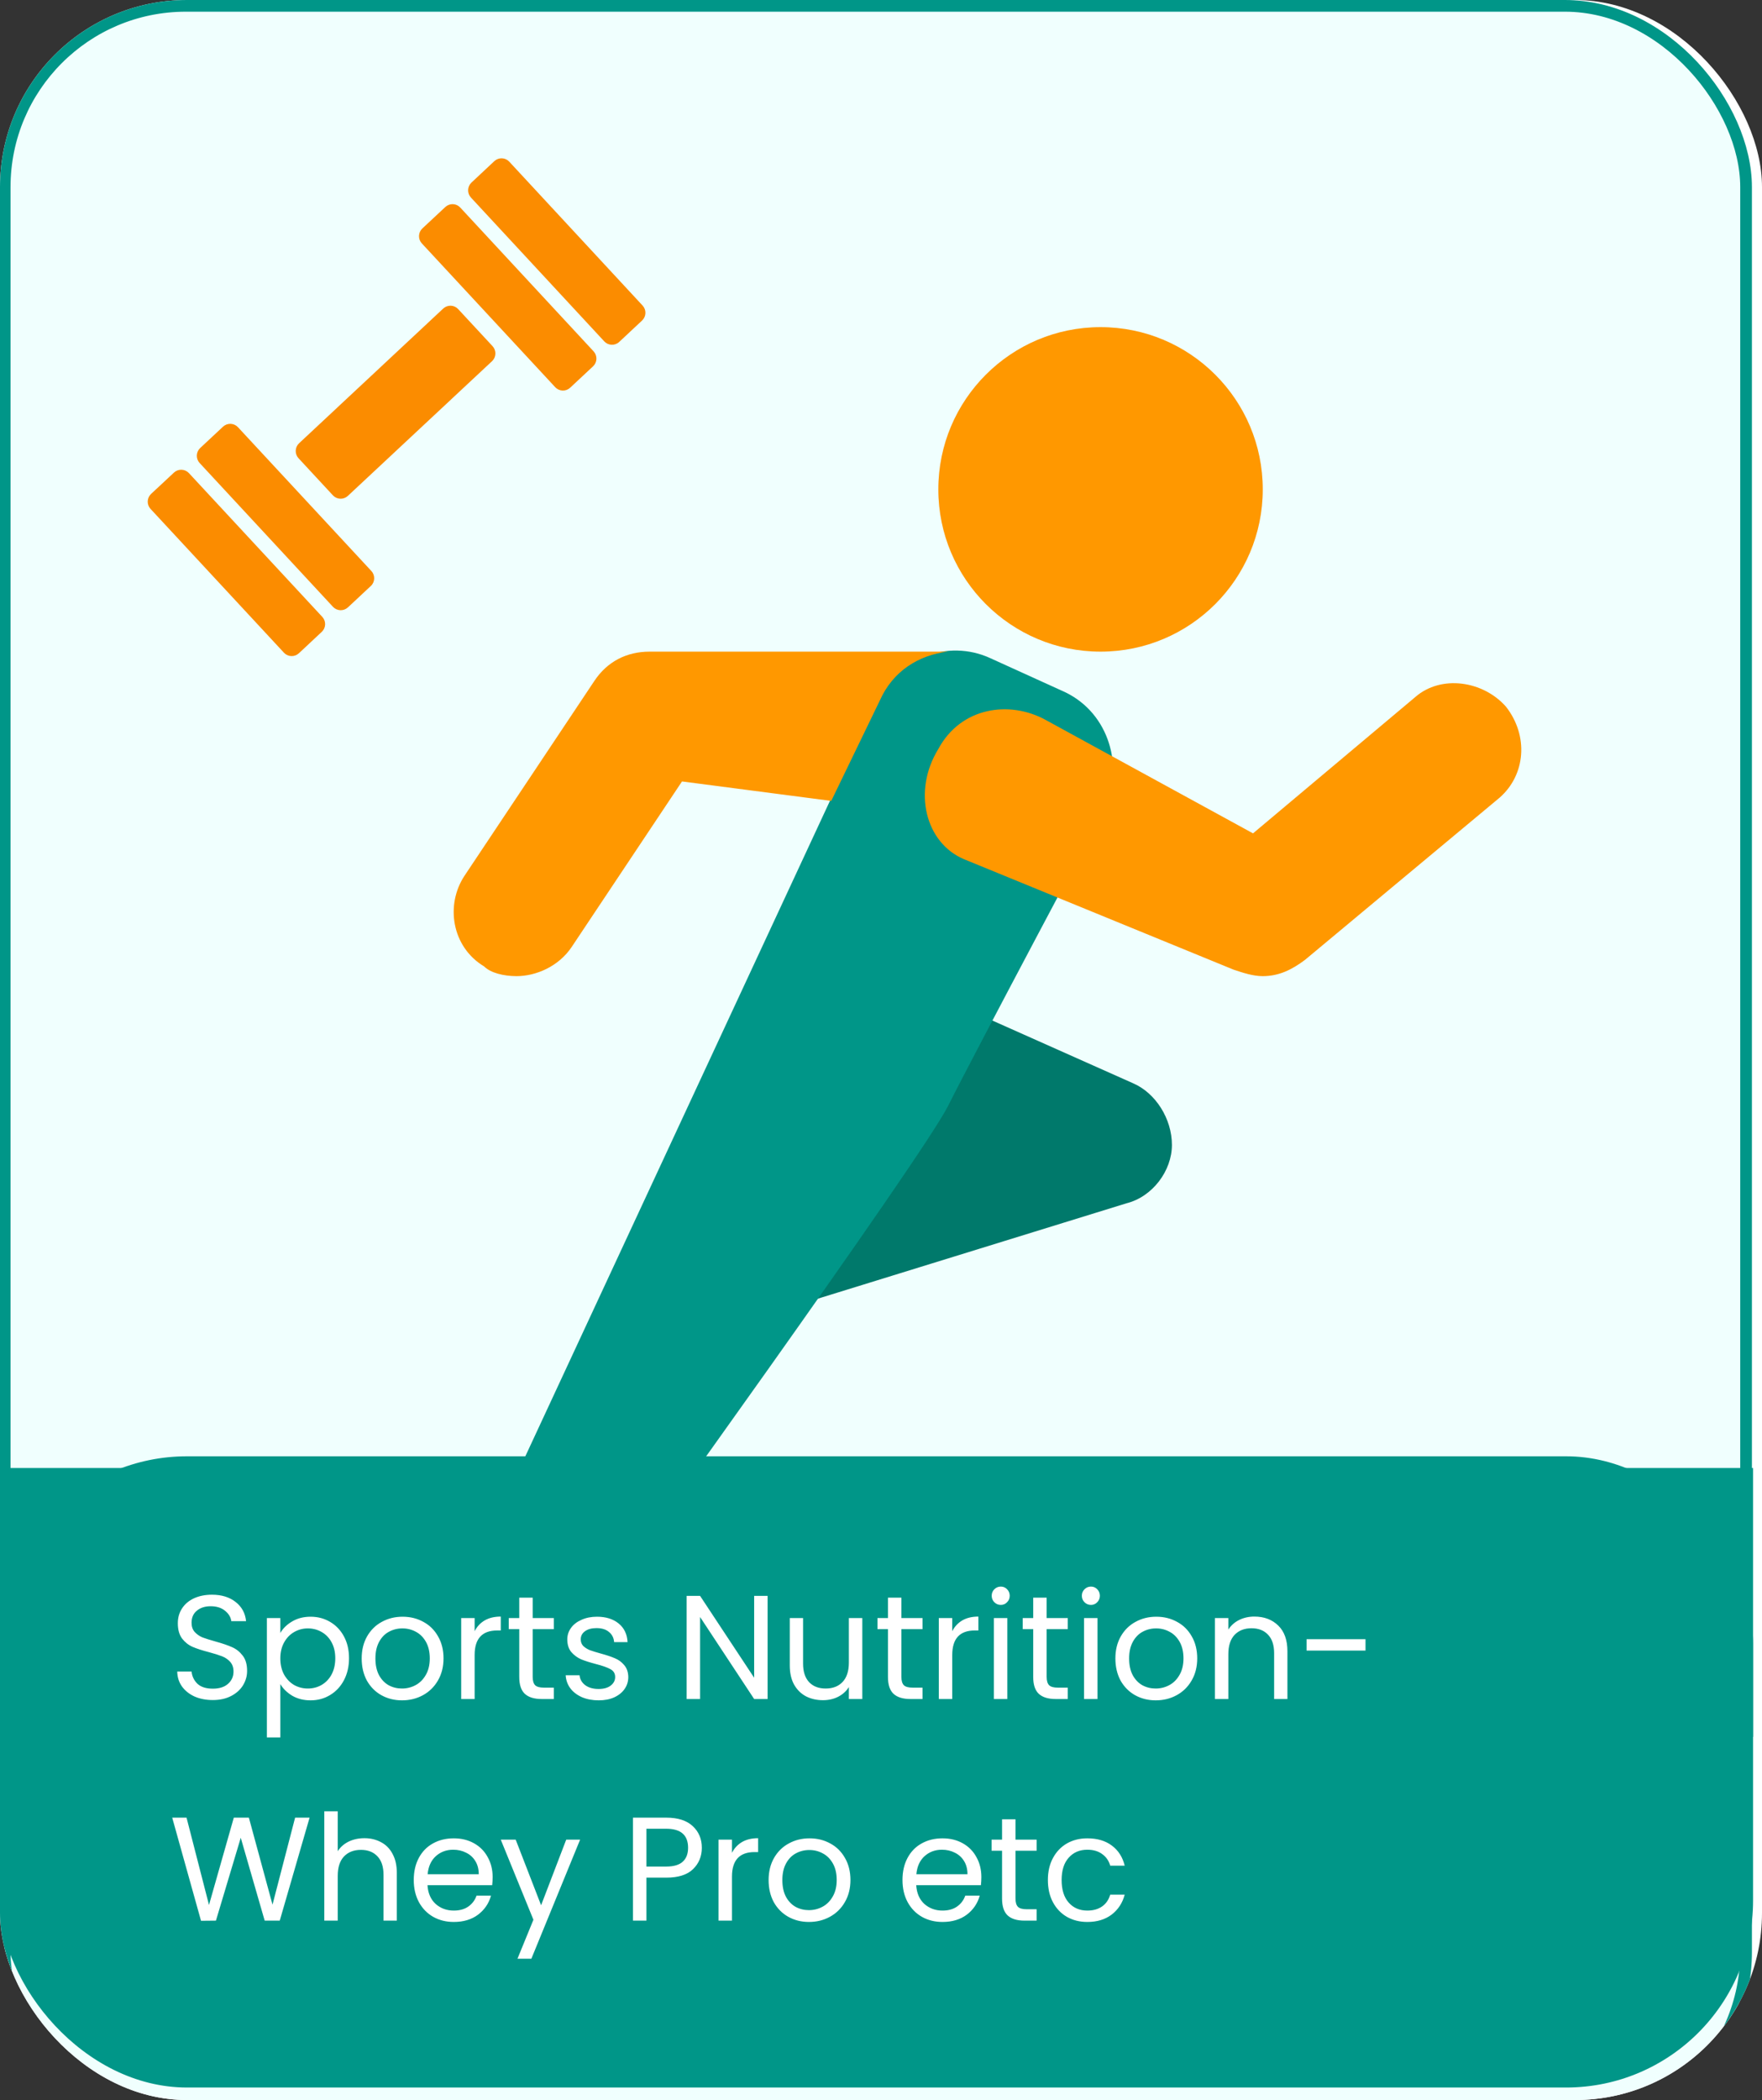 <svg width="167" height="199" viewBox="0 0 167 199" fill="none" xmlns="http://www.w3.org/2000/svg">
<rect x="0" y="0" width="167" height="199" fill="#333333" stroke="none"/>
<g clip-path="url(#clip0_3534_154)">
<rect width="167" height="199" rx="17.72" fill="white"/>
<rect x="0.444" y="0.554" width="165.046" height="201.6" rx="17.169" fill="#F0FFFE" stroke="#009688" stroke-width="1.108"/>
<path d="M104.308 61.75C112.799 61.75 119.683 54.866 119.683 46.375C119.683 37.884 112.799 31 104.308 31C95.817 31 88.933 37.884 88.933 46.375C88.933 54.866 95.817 61.75 104.308 61.75Z" fill="#FF9800"/>
<path d="M107.383 102.647L79.093 90.04C76.018 88.502 74.481 93.115 72.943 96.19C71.406 99.265 60.336 118.33 61.258 121.712C62.181 124.48 64.641 126.017 67.101 126.017C67.716 126.017 68.331 126.017 68.946 125.71L106.768 114.025C109.228 113.41 111.073 110.95 111.073 108.49C111.073 106.03 109.536 103.57 107.383 102.647Z" fill="#00796B"/>
<path d="M100.618 65.44L93.853 62.365C89.855 60.52 84.935 62.365 83.09 66.362L46.498 145.082C44.96 148.157 46.498 151.847 49.573 153.385C50.495 153.692 51.418 154 52.34 154C54.8 154 56.953 152.77 57.875 150.617C57.875 150.617 87.395 109.72 89.855 104.8C92.315 99.88 104.923 76.203 104.923 76.203C106.46 72.205 104.923 67.285 100.618 65.44Z" fill="#009688"/>
<path d="M142.745 66.978C140.593 64.517 136.595 63.903 134.135 66.055L118.76 78.97L99.08 68.207C95.698 66.362 91.085 66.978 88.933 70.975C86.473 74.972 87.703 79.892 91.393 81.43L116.915 91.885C117.838 92.192 118.76 92.5 119.683 92.5C121.22 92.5 122.45 91.885 123.68 90.963L142.13 75.588C144.59 73.435 144.898 69.745 142.745 66.978ZM54.185 89.733L64.64 74.05L78.785 75.895L83.398 66.362C84.628 63.595 87.088 62.057 89.855 61.75H61.565C59.413 61.75 57.568 62.672 56.338 64.517L44.038 82.968C42.193 85.735 42.808 89.733 45.883 91.578C46.498 92.192 47.728 92.5 48.958 92.5C50.803 92.5 52.955 91.578 54.185 89.733Z" fill="#FF9800"/>
<path d="M30.548 58.458C30.728 58.653 30.824 58.911 30.814 59.176C30.805 59.442 30.692 59.692 30.498 59.874L28.326 61.905C28.132 62.085 27.875 62.181 27.61 62.171C27.346 62.162 27.096 62.048 26.915 61.854L14.266 48.222C14.087 48.027 13.991 47.769 14.001 47.504C14.01 47.239 14.124 46.988 14.317 46.806L16.492 44.778C16.686 44.598 16.944 44.503 17.208 44.512C17.473 44.522 17.723 44.636 17.903 44.829L30.548 58.458ZM46.688 32.808C46.868 33.003 46.964 33.262 46.954 33.527C46.944 33.792 46.831 34.042 46.637 34.224L32.967 46.994C32.773 47.174 32.516 47.27 32.251 47.26C31.987 47.251 31.737 47.137 31.556 46.943L28.293 43.422C28.114 43.227 28.018 42.969 28.028 42.704C28.037 42.439 28.151 42.188 28.344 42.006L42.011 29.236C42.107 29.147 42.22 29.077 42.343 29.032C42.465 28.986 42.596 28.965 42.727 28.969C42.858 28.974 42.987 29.005 43.106 29.059C43.225 29.114 43.332 29.191 43.421 29.287L46.688 32.808ZM35.199 54.111C35.573 54.514 35.55 55.151 35.148 55.527L32.973 57.557C32.779 57.737 32.522 57.833 32.257 57.823C31.993 57.814 31.743 57.7 31.562 57.506L18.92 43.874C18.741 43.679 18.645 43.421 18.654 43.156C18.663 42.891 18.777 42.64 18.97 42.458L21.141 40.429C21.335 40.249 21.593 40.154 21.857 40.163C22.122 40.173 22.372 40.287 22.552 40.48L35.199 54.111ZM56.262 33.297C56.442 33.492 56.537 33.751 56.528 34.016C56.518 34.281 56.404 34.532 56.21 34.713L54.036 36.743C53.842 36.924 53.585 37.02 53.32 37.01C53.055 37.001 52.805 36.887 52.624 36.693L39.98 23.064C39.8 22.869 39.704 22.611 39.714 22.346C39.723 22.081 39.837 21.83 40.03 21.648L42.21 19.613C42.306 19.524 42.419 19.454 42.542 19.409C42.664 19.363 42.795 19.342 42.926 19.346C43.057 19.351 43.186 19.382 43.305 19.436C43.424 19.491 43.531 19.568 43.62 19.664L56.262 33.297ZM60.906 28.957C61.086 29.153 61.181 29.411 61.171 29.676C61.162 29.941 61.048 30.192 60.855 30.374L58.685 32.403C58.59 32.493 58.477 32.562 58.354 32.608C58.231 32.654 58.101 32.675 57.97 32.67C57.839 32.666 57.71 32.636 57.591 32.581C57.472 32.527 57.365 32.449 57.275 32.353L44.633 18.718C44.454 18.523 44.358 18.265 44.368 18C44.377 17.734 44.491 17.483 44.683 17.301L46.855 15.268C46.951 15.179 47.063 15.109 47.186 15.063C47.309 15.017 47.439 14.996 47.57 15.001C47.701 15.005 47.83 15.036 47.949 15.09C48.068 15.145 48.175 15.222 48.264 15.318L60.906 28.957Z" fill="#FB8C00"/>
<rect y="138" width="166.154" height="59.815" rx="17.723" fill="#009688"/>
<rect y="139.108" width="166.154" height="25.477" fill="#009688"/>
<path d="M20.172 161.098C19.528 161.098 18.949 160.986 18.436 160.762C17.932 160.529 17.535 160.211 17.246 159.81C16.957 159.399 16.807 158.928 16.798 158.396H18.156C18.203 158.853 18.389 159.241 18.716 159.558C19.052 159.866 19.537 160.02 20.172 160.02C20.779 160.02 21.255 159.871 21.6 159.572C21.955 159.264 22.132 158.872 22.132 158.396C22.132 158.023 22.029 157.719 21.824 157.486C21.619 157.253 21.362 157.075 21.054 156.954C20.746 156.833 20.331 156.702 19.808 156.562C19.164 156.394 18.646 156.226 18.254 156.058C17.871 155.89 17.54 155.629 17.26 155.274C16.989 154.91 16.854 154.425 16.854 153.818C16.854 153.286 16.989 152.815 17.26 152.404C17.531 151.993 17.909 151.676 18.394 151.452C18.889 151.228 19.453 151.116 20.088 151.116C21.003 151.116 21.749 151.345 22.328 151.802C22.916 152.259 23.247 152.866 23.322 153.622H21.922C21.875 153.249 21.679 152.922 21.334 152.642C20.989 152.353 20.531 152.208 19.962 152.208C19.43 152.208 18.996 152.348 18.66 152.628C18.324 152.899 18.156 153.281 18.156 153.776C18.156 154.131 18.254 154.42 18.45 154.644C18.655 154.868 18.903 155.041 19.192 155.162C19.491 155.274 19.906 155.405 20.438 155.554C21.082 155.731 21.6 155.909 21.992 156.086C22.384 156.254 22.72 156.52 23 156.884C23.28 157.239 23.42 157.724 23.42 158.34C23.42 158.816 23.294 159.264 23.042 159.684C22.79 160.104 22.417 160.445 21.922 160.706C21.427 160.967 20.844 161.098 20.172 161.098ZM26.569 154.742C26.821 154.303 27.194 153.939 27.689 153.65C28.193 153.351 28.776 153.202 29.439 153.202C30.12 153.202 30.736 153.365 31.287 153.692C31.847 154.019 32.285 154.481 32.603 155.078C32.92 155.666 33.079 156.352 33.079 157.136C33.079 157.911 32.92 158.601 32.603 159.208C32.285 159.815 31.847 160.286 31.287 160.622C30.736 160.958 30.12 161.126 29.439 161.126C28.785 161.126 28.207 160.981 27.703 160.692C27.208 160.393 26.83 160.025 26.569 159.586V164.64H25.295V153.328H26.569V154.742ZM31.777 157.136C31.777 156.557 31.66 156.053 31.427 155.624C31.194 155.195 30.876 154.868 30.475 154.644C30.083 154.42 29.649 154.308 29.173 154.308C28.706 154.308 28.272 154.425 27.871 154.658C27.479 154.882 27.162 155.213 26.919 155.652C26.686 156.081 26.569 156.581 26.569 157.15C26.569 157.729 26.686 158.237 26.919 158.676C27.162 159.105 27.479 159.437 27.871 159.67C28.272 159.894 28.706 160.006 29.173 160.006C29.649 160.006 30.083 159.894 30.475 159.67C30.876 159.437 31.194 159.105 31.427 158.676C31.66 158.237 31.777 157.724 31.777 157.136ZM38.102 161.126C37.383 161.126 36.73 160.963 36.142 160.636C35.563 160.309 35.106 159.847 34.77 159.25C34.443 158.643 34.28 157.943 34.28 157.15C34.28 156.366 34.448 155.675 34.784 155.078C35.129 154.471 35.596 154.009 36.184 153.692C36.772 153.365 37.43 153.202 38.158 153.202C38.886 153.202 39.544 153.365 40.132 153.692C40.72 154.009 41.182 154.467 41.518 155.064C41.863 155.661 42.036 156.357 42.036 157.15C42.036 157.943 41.858 158.643 41.504 159.25C41.158 159.847 40.687 160.309 40.09 160.636C39.492 160.963 38.83 161.126 38.102 161.126ZM38.102 160.006C38.559 160.006 38.988 159.899 39.39 159.684C39.791 159.469 40.113 159.147 40.356 158.718C40.608 158.289 40.734 157.766 40.734 157.15C40.734 156.534 40.612 156.011 40.37 155.582C40.127 155.153 39.81 154.835 39.418 154.63C39.026 154.415 38.601 154.308 38.144 154.308C37.677 154.308 37.248 154.415 36.856 154.63C36.473 154.835 36.165 155.153 35.932 155.582C35.698 156.011 35.582 156.534 35.582 157.15C35.582 157.775 35.694 158.303 35.918 158.732C36.151 159.161 36.459 159.483 36.842 159.698C37.224 159.903 37.644 160.006 38.102 160.006ZM44.985 154.574C45.209 154.135 45.526 153.795 45.937 153.552C46.357 153.309 46.865 153.188 47.463 153.188V154.504H47.127C45.699 154.504 44.985 155.279 44.985 156.828V161H43.711V153.328H44.985V154.574ZM50.487 154.378V158.9C50.487 159.273 50.567 159.539 50.725 159.698C50.884 159.847 51.16 159.922 51.551 159.922H52.489V161H51.342C50.632 161 50.1 160.837 49.745 160.51C49.391 160.183 49.214 159.647 49.214 158.9V154.378H48.219V153.328H49.214V151.396H50.487V153.328H52.489V154.378H50.487ZM56.749 161.126C56.161 161.126 55.634 161.028 55.167 160.832C54.7 160.627 54.332 160.347 54.061 159.992C53.79 159.628 53.641 159.213 53.613 158.746H54.929C54.966 159.129 55.144 159.441 55.461 159.684C55.788 159.927 56.212 160.048 56.735 160.048C57.22 160.048 57.603 159.941 57.883 159.726C58.163 159.511 58.303 159.241 58.303 158.914C58.303 158.578 58.154 158.331 57.855 158.172C57.556 158.004 57.094 157.841 56.469 157.682C55.9 157.533 55.433 157.383 55.069 157.234C54.714 157.075 54.406 156.847 54.145 156.548C53.893 156.24 53.767 155.839 53.767 155.344C53.767 154.952 53.884 154.593 54.117 154.266C54.35 153.939 54.682 153.683 55.111 153.496C55.54 153.3 56.03 153.202 56.581 153.202C57.43 153.202 58.116 153.417 58.639 153.846C59.162 154.275 59.442 154.863 59.479 155.61H58.205C58.177 155.209 58.014 154.887 57.715 154.644C57.426 154.401 57.034 154.28 56.539 154.28C56.082 154.28 55.718 154.378 55.447 154.574C55.176 154.77 55.041 155.027 55.041 155.344C55.041 155.596 55.12 155.806 55.279 155.974C55.447 156.133 55.652 156.263 55.895 156.366C56.147 156.459 56.492 156.567 56.931 156.688C57.482 156.837 57.93 156.987 58.275 157.136C58.62 157.276 58.914 157.491 59.157 157.78C59.409 158.069 59.54 158.447 59.549 158.914C59.549 159.334 59.432 159.712 59.199 160.048C58.966 160.384 58.634 160.65 58.205 160.846C57.785 161.033 57.3 161.126 56.749 161.126ZM72.752 161H71.478L66.354 153.23V161H65.08V151.228H66.354L71.478 158.984V151.228H72.752V161ZM81.728 153.328V161H80.454V159.866C80.211 160.258 79.87 160.566 79.432 160.79C79.002 161.005 78.526 161.112 78.004 161.112C77.406 161.112 76.87 160.991 76.394 160.748C75.918 160.496 75.54 160.123 75.26 159.628C74.989 159.133 74.854 158.531 74.854 157.822V153.328H76.114V157.654C76.114 158.41 76.305 158.993 76.688 159.404C77.07 159.805 77.593 160.006 78.256 160.006C78.937 160.006 79.474 159.796 79.866 159.376C80.258 158.956 80.454 158.345 80.454 157.542V153.328H81.728ZM85.433 154.378V158.9C85.433 159.273 85.512 159.539 85.671 159.698C85.829 159.847 86.105 159.922 86.497 159.922H87.435V161H86.287C85.577 161 85.045 160.837 84.691 160.51C84.336 160.183 84.159 159.647 84.159 158.9V154.378H83.165V153.328H84.159V151.396H85.433V153.328H87.435V154.378H85.433ZM90.252 154.574C90.476 154.135 90.794 153.795 91.204 153.552C91.624 153.309 92.133 153.188 92.73 153.188V154.504H92.394C90.966 154.504 90.252 155.279 90.252 156.828V161H88.978V153.328H90.252V154.574ZM94.859 152.082C94.616 152.082 94.411 151.998 94.243 151.83C94.075 151.662 93.991 151.457 93.991 151.214C93.991 150.971 94.075 150.766 94.243 150.598C94.411 150.43 94.616 150.346 94.859 150.346C95.092 150.346 95.288 150.43 95.447 150.598C95.615 150.766 95.699 150.971 95.699 151.214C95.699 151.457 95.615 151.662 95.447 151.83C95.288 151.998 95.092 152.082 94.859 152.082ZM95.475 153.328V161H94.201V153.328H95.475ZM99.2 154.378V158.9C99.2 159.273 99.28 159.539 99.438 159.698C99.597 159.847 99.872 159.922 100.264 159.922H101.202V161H100.054C99.345 161 98.813 160.837 98.458 160.51C98.104 160.183 97.926 159.647 97.926 158.9V154.378H96.932V153.328H97.926V151.396H99.2V153.328H101.202V154.378H99.2ZM103.404 152.082C103.161 152.082 102.956 151.998 102.788 151.83C102.62 151.662 102.536 151.457 102.536 151.214C102.536 150.971 102.62 150.766 102.788 150.598C102.956 150.43 103.161 150.346 103.404 150.346C103.637 150.346 103.833 150.43 103.992 150.598C104.16 150.766 104.244 150.971 104.244 151.214C104.244 151.457 104.16 151.662 103.992 151.83C103.833 151.998 103.637 152.082 103.404 152.082ZM104.02 153.328V161H102.746V153.328H104.02ZM109.537 161.126C108.819 161.126 108.165 160.963 107.577 160.636C106.999 160.309 106.541 159.847 106.205 159.25C105.879 158.643 105.715 157.943 105.715 157.15C105.715 156.366 105.883 155.675 106.219 155.078C106.565 154.471 107.031 154.009 107.619 153.692C108.207 153.365 108.865 153.202 109.593 153.202C110.321 153.202 110.979 153.365 111.567 153.692C112.155 154.009 112.617 154.467 112.953 155.064C113.299 155.661 113.471 156.357 113.471 157.15C113.471 157.943 113.294 158.643 112.939 159.25C112.594 159.847 112.123 160.309 111.525 160.636C110.928 160.963 110.265 161.126 109.537 161.126ZM109.537 160.006C109.995 160.006 110.424 159.899 110.825 159.684C111.227 159.469 111.549 159.147 111.791 158.718C112.043 158.289 112.169 157.766 112.169 157.15C112.169 156.534 112.048 156.011 111.805 155.582C111.563 155.153 111.245 154.835 110.853 154.63C110.461 154.415 110.037 154.308 109.579 154.308C109.113 154.308 108.683 154.415 108.291 154.63C107.909 154.835 107.601 155.153 107.367 155.582C107.134 156.011 107.017 156.534 107.017 157.15C107.017 157.775 107.129 158.303 107.353 158.732C107.587 159.161 107.895 159.483 108.277 159.698C108.66 159.903 109.08 160.006 109.537 160.006ZM118.884 153.188C119.818 153.188 120.574 153.473 121.152 154.042C121.731 154.602 122.02 155.414 122.02 156.478V161H120.76V156.66C120.76 155.895 120.569 155.311 120.186 154.91C119.804 154.499 119.281 154.294 118.618 154.294C117.946 154.294 117.41 154.504 117.008 154.924C116.616 155.344 116.42 155.955 116.42 156.758V161H115.146V153.328H116.42V154.42C116.672 154.028 117.013 153.725 117.442 153.51C117.881 153.295 118.362 153.188 118.884 153.188ZM129.421 155.33V156.408H123.835V155.33H129.421ZM29.342 172.242L26.514 182H25.086L22.818 174.146L20.466 182L19.052 182.014L16.322 172.242H17.68L19.808 180.516L22.16 172.242H23.588L25.828 180.488L27.97 172.242H29.342ZM34.544 174.188C35.123 174.188 35.645 174.314 36.112 174.566C36.579 174.809 36.943 175.177 37.204 175.672C37.475 176.167 37.61 176.769 37.61 177.478V182H36.35V177.66C36.35 176.895 36.159 176.311 35.776 175.91C35.394 175.499 34.871 175.294 34.208 175.294C33.536 175.294 32.999 175.504 32.598 175.924C32.206 176.344 32.01 176.955 32.01 177.758V182H30.736V171.64H32.01V175.42C32.262 175.028 32.608 174.725 33.046 174.51C33.494 174.295 33.993 174.188 34.544 174.188ZM46.691 177.87C46.691 178.113 46.677 178.369 46.649 178.64H40.517C40.564 179.396 40.821 179.989 41.287 180.418C41.763 180.838 42.337 181.048 43.009 181.048C43.56 181.048 44.017 180.922 44.381 180.67C44.755 180.409 45.016 180.063 45.165 179.634H46.537C46.332 180.371 45.921 180.973 45.305 181.44C44.689 181.897 43.924 182.126 43.009 182.126C42.281 182.126 41.628 181.963 41.049 181.636C40.48 181.309 40.032 180.847 39.705 180.25C39.379 179.643 39.215 178.943 39.215 178.15C39.215 177.357 39.374 176.661 39.691 176.064C40.009 175.467 40.452 175.009 41.021 174.692C41.6 174.365 42.263 174.202 43.009 174.202C43.737 174.202 44.381 174.361 44.941 174.678C45.501 174.995 45.931 175.434 46.229 175.994C46.537 176.545 46.691 177.17 46.691 177.87ZM45.375 177.604C45.375 177.119 45.268 176.703 45.053 176.358C44.839 176.003 44.545 175.737 44.171 175.56C43.807 175.373 43.401 175.28 42.953 175.28C42.309 175.28 41.759 175.485 41.301 175.896C40.853 176.307 40.597 176.876 40.531 177.604H45.375ZM54.981 174.328L50.361 185.612H49.045L50.557 181.916L47.463 174.328H48.877L51.285 180.544L53.665 174.328H54.981ZM66.518 175.098C66.518 175.91 66.238 176.587 65.678 177.128C65.127 177.66 64.283 177.926 63.144 177.926H61.268V182H59.994V172.242H63.144C64.245 172.242 65.081 172.508 65.65 173.04C66.229 173.572 66.518 174.258 66.518 175.098ZM63.144 176.876C63.853 176.876 64.376 176.722 64.712 176.414C65.048 176.106 65.216 175.667 65.216 175.098C65.216 173.894 64.525 173.292 63.144 173.292H61.268V176.876H63.144ZM69.375 175.574C69.599 175.135 69.917 174.795 70.327 174.552C70.747 174.309 71.256 174.188 71.853 174.188V175.504H71.517C70.089 175.504 69.375 176.279 69.375 177.828V182H68.101V174.328H69.375V175.574ZM76.67 182.126C75.951 182.126 75.298 181.963 74.71 181.636C74.131 181.309 73.674 180.847 73.338 180.25C73.011 179.643 72.848 178.943 72.848 178.15C72.848 177.366 73.016 176.675 73.352 176.078C73.697 175.471 74.164 175.009 74.752 174.692C75.34 174.365 75.998 174.202 76.726 174.202C77.454 174.202 78.112 174.365 78.7 174.692C79.288 175.009 79.75 175.467 80.086 176.064C80.431 176.661 80.604 177.357 80.604 178.15C80.604 178.943 80.427 179.643 80.072 180.25C79.727 180.847 79.255 181.309 78.658 181.636C78.061 181.963 77.398 182.126 76.67 182.126ZM76.67 181.006C77.127 181.006 77.557 180.899 77.958 180.684C78.359 180.469 78.681 180.147 78.924 179.718C79.176 179.289 79.302 178.766 79.302 178.15C79.302 177.534 79.181 177.011 78.938 176.582C78.695 176.153 78.378 175.835 77.986 175.63C77.594 175.415 77.169 175.308 76.712 175.308C76.245 175.308 75.816 175.415 75.424 175.63C75.041 175.835 74.733 176.153 74.5 176.582C74.267 177.011 74.15 177.534 74.15 178.15C74.15 178.775 74.262 179.303 74.486 179.732C74.719 180.161 75.027 180.483 75.41 180.698C75.793 180.903 76.213 181.006 76.67 181.006ZM93.012 177.87C93.012 178.113 92.998 178.369 92.97 178.64H86.838C86.884 179.396 87.141 179.989 87.608 180.418C88.084 180.838 88.658 181.048 89.33 181.048C89.88 181.048 90.338 180.922 90.702 180.67C91.075 180.409 91.336 180.063 91.486 179.634H92.858C92.652 180.371 92.242 180.973 91.626 181.44C91.01 181.897 90.244 182.126 89.33 182.126C88.602 182.126 87.948 181.963 87.37 181.636C86.8 181.309 86.352 180.847 86.026 180.25C85.699 179.643 85.536 178.943 85.536 178.15C85.536 177.357 85.694 176.661 86.012 176.064C86.329 175.467 86.772 175.009 87.342 174.692C87.92 174.365 88.583 174.202 89.33 174.202C90.058 174.202 90.702 174.361 91.262 174.678C91.822 174.995 92.251 175.434 92.55 175.994C92.858 176.545 93.012 177.17 93.012 177.87ZM91.696 177.604C91.696 177.119 91.588 176.703 91.374 176.358C91.159 176.003 90.865 175.737 90.492 175.56C90.128 175.373 89.722 175.28 89.274 175.28C88.63 175.28 88.079 175.485 87.622 175.896C87.174 176.307 86.917 176.876 86.852 177.604H91.696ZM96.247 175.378V179.9C96.247 180.273 96.327 180.539 96.485 180.698C96.644 180.847 96.919 180.922 97.311 180.922H98.249V182H97.101C96.392 182 95.86 181.837 95.505 181.51C95.151 181.183 94.973 180.647 94.973 179.9V175.378H93.979V174.328H94.973V172.396H96.247V174.328H98.249V175.378H96.247ZM99.317 178.15C99.317 177.357 99.475 176.666 99.793 176.078C100.11 175.481 100.549 175.019 101.109 174.692C101.678 174.365 102.327 174.202 103.055 174.202C103.998 174.202 104.772 174.431 105.379 174.888C105.995 175.345 106.401 175.98 106.597 176.792H105.225C105.094 176.325 104.838 175.957 104.455 175.686C104.082 175.415 103.615 175.28 103.055 175.28C102.327 175.28 101.739 175.532 101.291 176.036C100.843 176.531 100.619 177.235 100.619 178.15C100.619 179.074 100.843 179.788 101.291 180.292C101.739 180.796 102.327 181.048 103.055 181.048C103.615 181.048 104.082 180.917 104.455 180.656C104.828 180.395 105.085 180.021 105.225 179.536H106.597C106.392 180.32 105.981 180.95 105.365 181.426C104.749 181.893 103.979 182.126 103.055 182.126C102.327 182.126 101.678 181.963 101.109 181.636C100.549 181.309 100.11 180.847 99.793 180.25C99.475 179.653 99.317 178.953 99.317 178.15Z" fill="white"/>
</g>
<defs>
<clipPath id="clip0_3534_154">
<rect width="167" height="199" rx="17.72" fill="white"/>
</clipPath>
</defs>
</svg>
